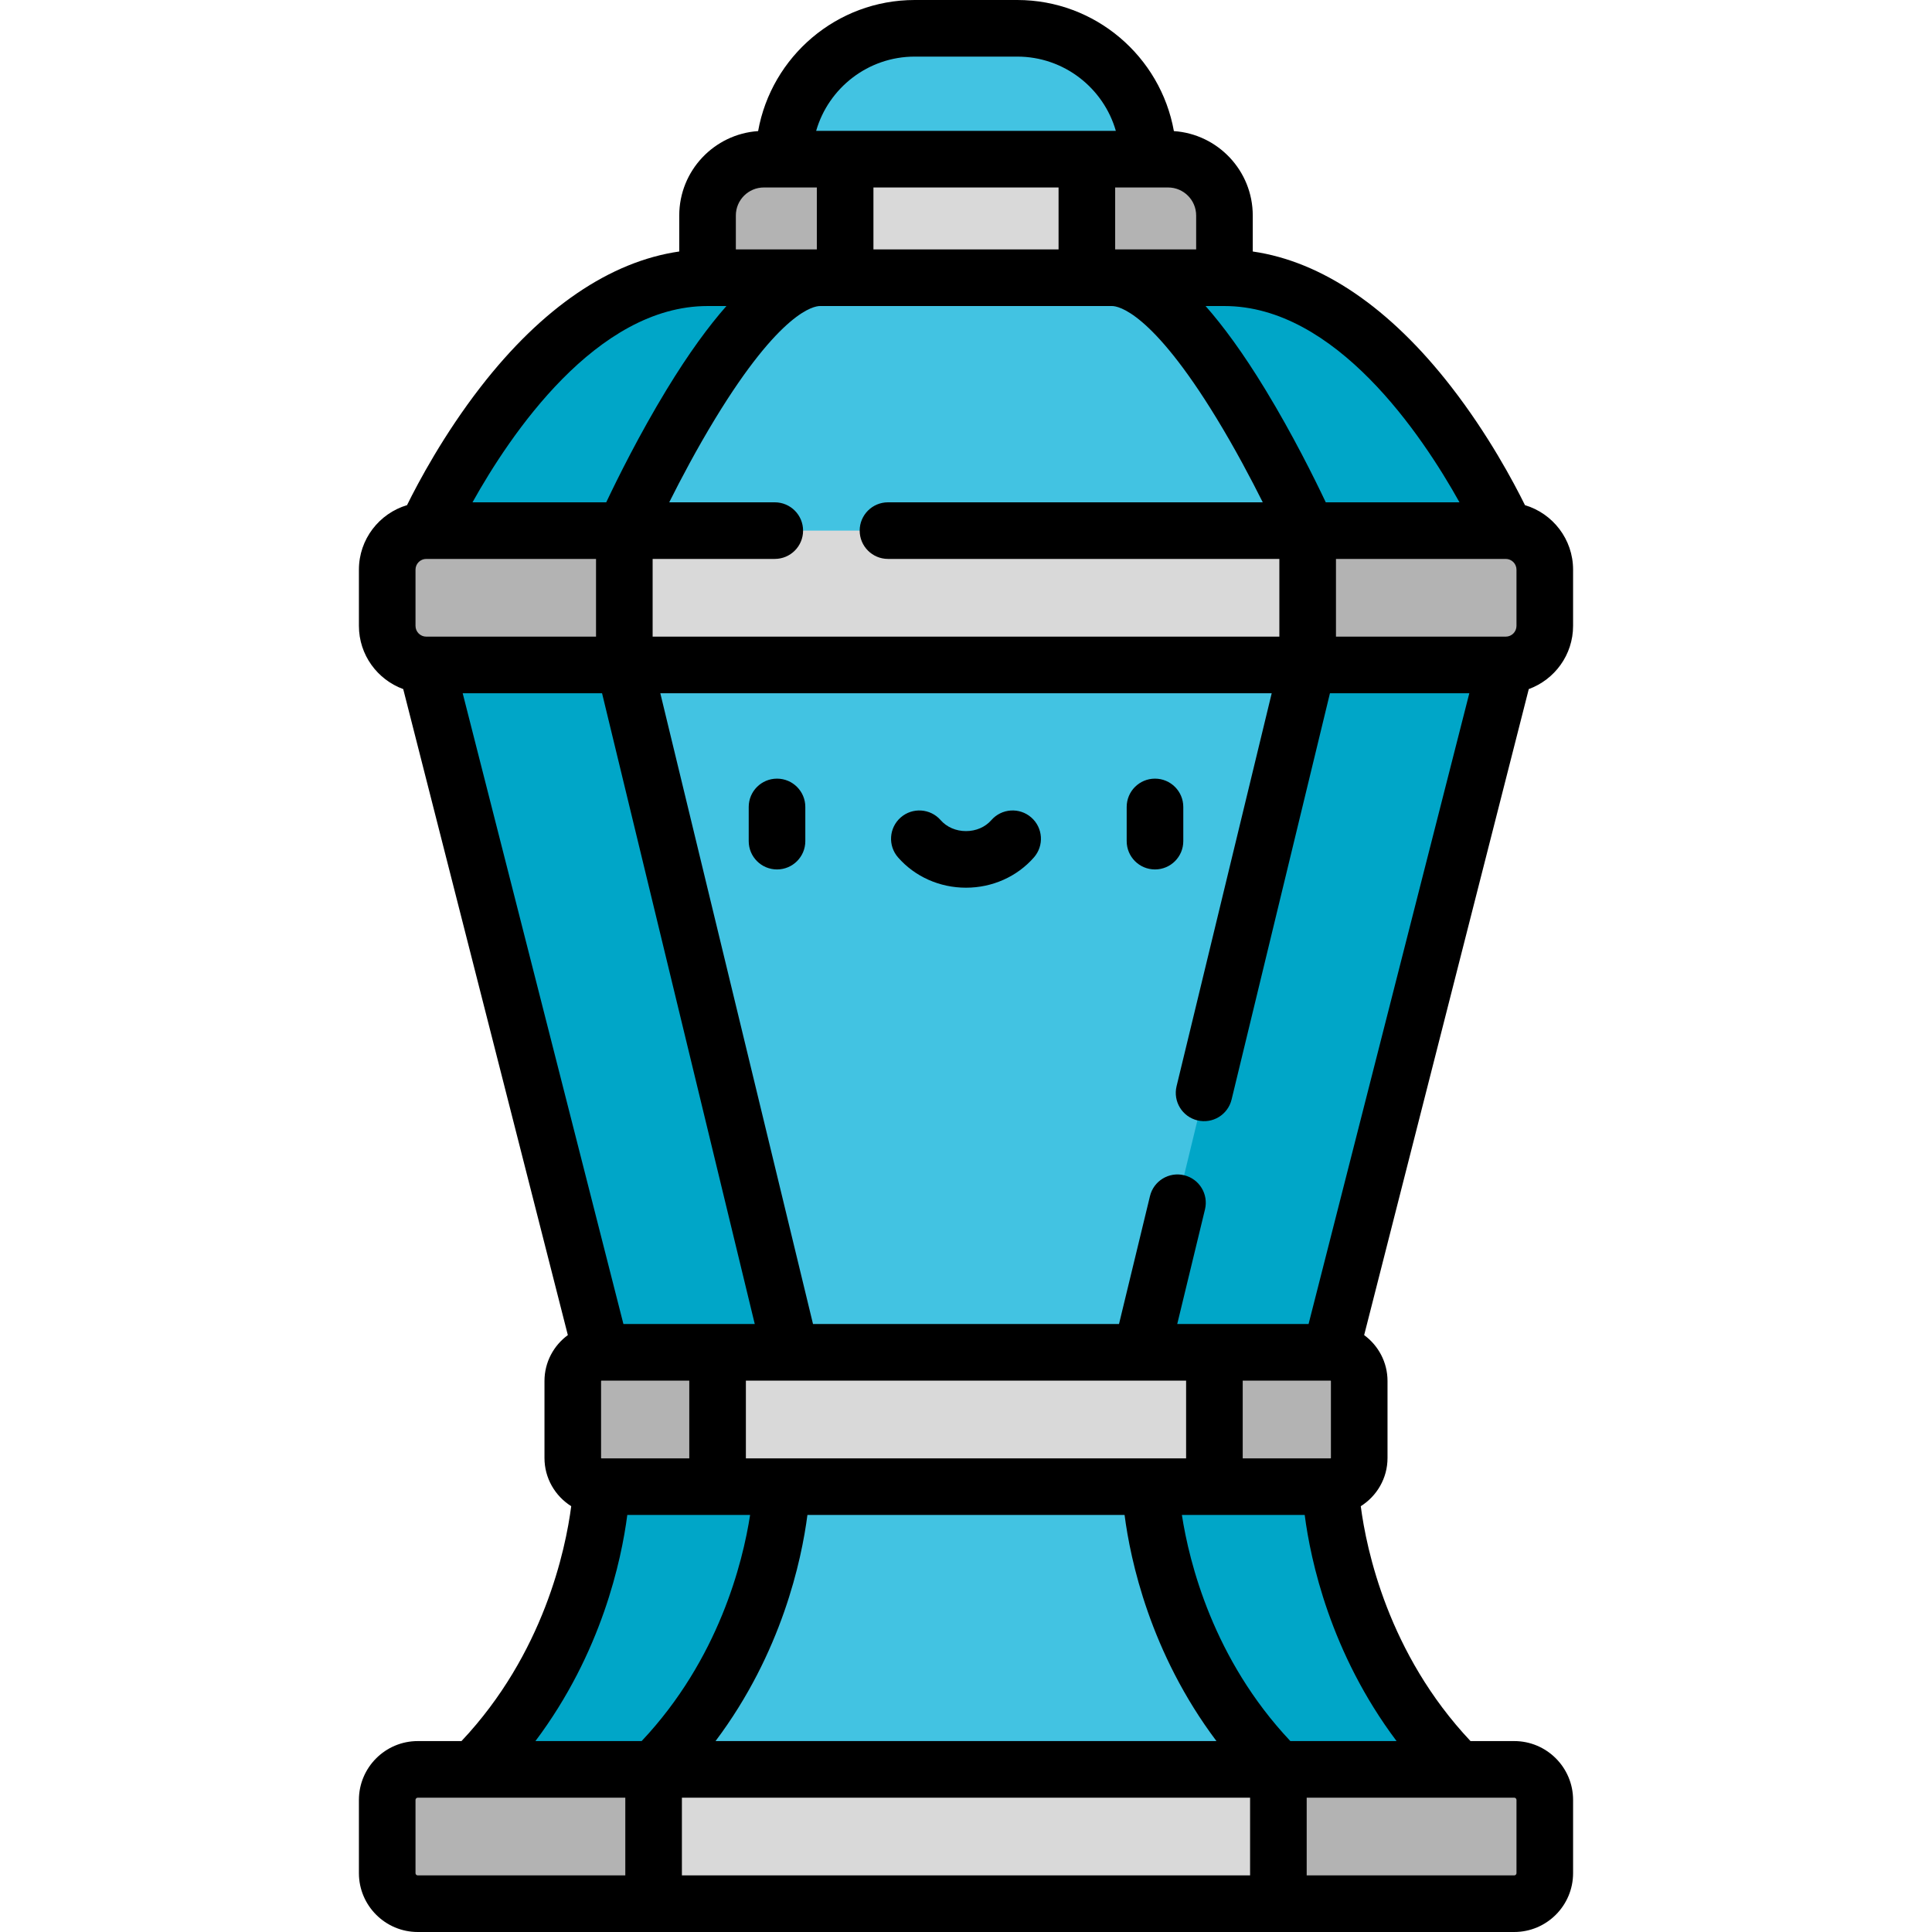<?xml version="1.0" encoding="iso-8859-1"?>
<!-- Generator: Adobe Illustrator 19.0.0, SVG Export Plug-In . SVG Version: 6.00 Build 0)  -->
<svg version="1.1" id="Capa_1" xmlns="http://www.w3.org/2000/svg" xmlns:xlink="http://www.w3.org/1999/xlink" x="0px" y="0px"
	 viewBox="0 0 511.999 511.999" style="enable-background:new 0 0 511.999 511.999;" xml:space="preserve">
<path style="fill:#42C3E2;" d="M304.263,42.184c0-19.155-15.529-34.684-34.684-34.684h-27.161
	c-19.155,0-34.684,15.528-34.684,34.684l0,0l0,0l48.265,15.709L304.263,42.184L304.263,42.184L304.263,42.184z"/>
<g>
	<path style="fill:#B3B3B3;" d="M223.969,42.184H202.43c-8.243,0-14.924,6.682-14.924,14.924v16.494l10.202,12.881l26.262-12.881
		l32.029-15.709L223.969,42.184z"/>
	<path style="fill:#B3B3B3;" d="M288.029,42.184h21.539c8.243,0,14.924,6.682,14.924,14.924v16.494l-10.202,12.881l-26.261-12.881
		l-32.03-15.709L288.029,42.184z"/>
</g>
<polygon style="fill:#D9D9D9;" points="223.969,42.184 223.969,73.602 257.037,90.383 288.029,73.602 288.029,42.184 "/>
<polygon style="fill:#42C3E2;" points="366.938,202.342 366.938,125.693 334.432,88.106 318.773,82.389 317.719,76.62 
	302.719,74.037 294.701,73.602 217.298,73.602 205.719,74.453 189.552,79.453 187.507,86.811 187.507,86.811 166.299,96.213 
	147.137,140.618 147.137,203.079 183.607,358.381 183.607,382.398 151.792,468.902 151.792,486.701 360.206,486.701 
	360.206,468.902 332.448,380.4 332.958,358.381 "/>
<g>
	<path style="fill:#00A6C8;" d="M165.453,140.618c0,0,29.753-67.017,51.843-67.017h-29.791c-45.101,0-74.539,67.017-74.539,67.017
		l32.093,17.799L165.453,140.618z"/>
	<polygon style="fill:#00A6C8;" points="165.453,176.216 209.553,358.381 170.98,376.18 159.386,358.381 112.967,176.216 
		145.061,158.417 	"/>
	<path style="fill:#00A6C8;" d="M170.98,376.18l-11.593,17.799c0,0-1.026,42.039-33.911,74.924l12.438,17.799l35.299-17.799
		c32.885-32.885,33.911-74.924,33.911-74.924L170.98,376.18z"/>
	<path style="fill:#00A6C8;" d="M346.545,140.618c0,0-29.753-67.017-51.843-67.017h29.791c45.101,0,74.539,67.017,74.539,67.017
		l-32.093,17.799L346.545,140.618z"/>
	<polygon style="fill:#00A6C8;" points="346.545,176.216 302.445,358.381 341.018,376.18 352.612,358.381 399.031,176.216 
		366.938,158.417 	"/>
	<path style="fill:#00A6C8;" d="M341.018,376.18l11.593,17.799c0,0,1.026,42.039,33.911,74.924l-12.438,17.799l-35.299-17.799
		c-32.885-32.885-33.911-74.924-33.911-74.924L341.018,376.18z"/>
</g>
<path style="fill:#B3B3B3;" d="M165.453,140.618h-52.486c-5.717,0-10.352,4.635-10.352,10.352v14.893
	c0,5.717,4.635,10.352,10.352,10.352h52.486l22.052-17.799L165.453,140.618z"/>
<polygon style="fill:#D9D9D9;" points="321.831,358.381 190.169,358.381 177.719,376.18 190.169,393.979 321.831,393.979 
	334.279,376.18 "/>
<g>
	<path style="fill:#B3B3B3;" d="M159.386,358.381c-4.194,0-7.594,3.4-7.594,7.594v20.408c0,4.194,3.4,7.594,7.594,7.594h30.781
		V358.38h-30.781V358.381z"/>
	<path style="fill:#B3B3B3;" d="M173.212,468.903h-62.498c-4.473,0-8.099,3.626-8.099,8.099v19.399c0,4.473,3.626,8.099,8.099,8.099
		h62.498l18.447-17.799L173.212,468.903z"/>
	<path style="fill:#B3B3B3;" d="M346.545,140.618h52.486c5.717,0,10.352,4.635,10.352,10.352v14.893
		c0,5.717-4.635,10.352-10.352,10.352h-52.486l-22.052-17.799L346.545,140.618z"/>
	<path style="fill:#B3B3B3;" d="M352.612,358.381c4.194,0,7.594,3.4,7.594,7.594v20.408c0,4.194-3.4,7.594-7.594,7.594h-30.781
		V358.38h30.781V358.381z"/>
	<path style="fill:#B3B3B3;" d="M338.786,468.903h62.498c4.473,0,8.099,3.626,8.099,8.099v19.399c0,4.473-3.626,8.099-8.099,8.099
		h-62.498l-18.447-17.799L338.786,468.903z"/>
</g>
<g>
	<rect x="165.449" y="140.62" style="fill:#D9D9D9;" width="181.09" height="35.597"/>
	<rect x="173.21" y="468.9" style="fill:#D9D9D9;" width="165.57" height="35.597"/>
</g>
<path d="M205.917,206.347c-4.143,0-7.5,3.358-7.5,7.5v9.064c0,4.143,3.357,7.5,7.5,7.5c4.142,0,7.5-3.357,7.5-7.5v-9.064
	C213.417,209.705,210.059,206.347,205.917,206.347z"/>
<path d="M313.583,213.847c0-4.142-3.358-7.5-7.5-7.5c-4.142,0-7.5,3.358-7.5,7.5v9.064c0,4.143,3.358,7.5,7.5,7.5
	c4.142,0,7.5-3.357,7.5-7.5V213.847z"/>
<path d="M273.295,216.634c-3.119-2.727-7.856-2.408-10.583,0.711c-1.613,1.846-4.061,2.905-6.714,2.905
	c-2.654,0-5.101-1.059-6.714-2.905c-2.726-3.118-7.464-3.437-10.583-0.711c-3.118,2.726-3.437,7.464-0.711,10.583
	c4.462,5.105,11.026,8.033,18.008,8.033c6.982,0,13.545-2.928,18.008-8.033C276.734,224.098,276.415,219.36,273.295,216.634z"/>
<path d="M110.714,461.402c-8.601,0-15.599,6.998-15.599,15.599V496.4c0,8.601,6.998,15.599,15.599,15.599h290.57
	c8.601,0,15.599-6.998,15.599-15.599v-19.399c0-8.601-6.998-15.599-15.599-15.599h-11.584
	c-21.833-23.171-27.593-50.807-29.083-62.245c4.25-2.673,7.089-7.393,7.089-12.773v-20.408c0-4.992-2.446-9.412-6.191-12.162
	l43.625-171.198c6.839-2.502,11.743-9.057,11.743-16.752V150.97c0-8.071-5.387-14.899-12.751-17.1
	c-3.003-6.091-9.736-18.73-19.534-31.36c-16.26-20.959-34.306-33.219-52.605-35.861v-9.54c0-11.852-9.244-21.58-20.9-22.367
	C307.565,15.02,290.299,0,269.581,0h-27.161c-20.72,0-37.986,15.02-41.513,34.741c-11.656,0.787-20.9,10.515-20.9,22.367v9.54
	c-18.3,2.643-36.346,14.902-52.606,35.861c-9.798,12.63-16.531,25.27-19.534,31.36c-7.364,2.201-12.751,9.029-12.751,17.1v14.894
	c0,7.696,4.904,14.25,11.743,16.752l43.625,171.198c-3.745,2.75-6.191,7.17-6.191,12.162v20.408c0,5.381,2.839,10.1,7.088,12.773
	c-1.491,11.45-7.253,39.079-29.082,62.246L110.714,461.402L110.714,461.402z M165.712,497h-54.998c-0.331,0-0.599-0.269-0.599-0.599
	v-19.399c0-0.331,0.269-0.599,0.599-0.599h54.998V497z M159.386,386.479c-0.052,0-0.095-0.042-0.095-0.095v-20.408
	c0-0.052,0.043-0.095,0.095-0.095h23.281v20.598H159.386z M197.667,365.881h116.663v20.598H197.667V365.881z M329.331,365.881
	h23.281c0.052,0,0.095,0.043,0.095,0.095v20.408c0,0.052-0.043,0.095-0.095,0.095h-23.281V365.881z M298.023,401.479
	c1.546,11.942,6.773,36.537,24.35,59.924H189.624c17.577-23.387,22.804-47.982,24.35-59.924H298.023z M331.286,497H180.712v-20.598
	h150.573L331.286,497L331.286,497z M401.883,477.001V496.4c0,0.331-0.269,0.599-0.599,0.599h-54.998v-20.598h54.998
	C401.615,476.402,401.883,476.671,401.883,477.001z M341.958,461.402c-20.472-21.728-26.807-47.381-28.746-59.924h32.548
	c1.547,11.943,6.772,36.541,24.345,59.924H341.958z M346.784,350.881h-34.805l7.354-30.378c0.975-4.025-1.499-8.079-5.524-9.054
	c-4.024-0.974-8.08,1.499-9.054,5.525l-8.208,33.907h-81.09l-40.469-167.165h162.027l-25.211,104.143
	c-0.975,4.026,1.499,8.08,5.524,9.054c4.024,0.976,8.079-1.499,9.054-5.524l26.066-107.672h36.935L346.784,350.881z
	 M110.115,165.864V150.97c0-1.573,1.279-2.852,2.852-2.852h44.986v20.598h-44.986C111.394,168.716,110.115,167.437,110.115,165.864z
	 M231.469,66.102V49.684h49.06v16.418H231.469z M217.296,81.102h77.405c1.598,0,10.444,1.437,27.729,29.793
	c4.882,8.01,9.146,16.09,12.216,22.224h-99.322c-4.142,0-7.5,3.358-7.5,7.5s3.358,7.5,7.5,7.5h103.72v20.598H172.953v-20.598h32.372
	c4.142,0,7.5-3.358,7.5-7.5s-3.358-7.5-7.5-7.5h-27.974c3.069-6.134,7.334-14.214,12.216-22.224
	C206.852,82.538,215.699,81.102,217.296,81.102z M401.883,150.97v14.894c0,1.573-1.279,2.852-2.852,2.852h-44.986v-20.598h44.986
	C400.604,148.118,401.883,149.397,401.883,150.97z M386.781,133.118h-35.44c-2.935-6.199-8.768-17.983-16.027-29.908
	c-5.888-9.671-11.162-16.821-15.822-22.108h5.001C353.953,81.102,376.851,115.297,386.781,133.118z M316.993,57.108v8.993h-21.464
	V49.684h14.039C313.662,49.684,316.993,53.015,316.993,57.108z M242.419,15h27.161c12.389,0,22.869,8.33,26.132,19.684h-79.425
	C219.55,23.33,230.029,15,242.419,15z M195.007,57.108c0-4.094,3.331-7.425,7.424-7.425h14.039v16.418h-21.463V57.108z
	 M187.507,81.102h5c-4.66,5.287-9.934,12.438-15.822,22.108c-7.259,11.925-13.092,23.709-16.027,29.908h-35.44
	C135.148,115.297,158.046,81.102,187.507,81.102z M159.552,183.716l40.468,167.165h-34.806l-42.597-167.165L159.552,183.716
	L159.552,183.716z M166.238,401.479h32.547c-1.939,12.552-8.276,38.2-28.745,59.924h-28.148
	C159.466,438.019,164.691,413.421,166.238,401.479z"/>
<g>
</g>
<g>
</g>
<g>
</g>
<g>
</g>
<g>
</g>
<g>
</g>
<g>
</g>
<g>
</g>
<g>
</g>
<g>
</g>
<g>
</g>
<g>
</g>
<g>
</g>
<g>
</g>
<g>
</g>
</svg>
